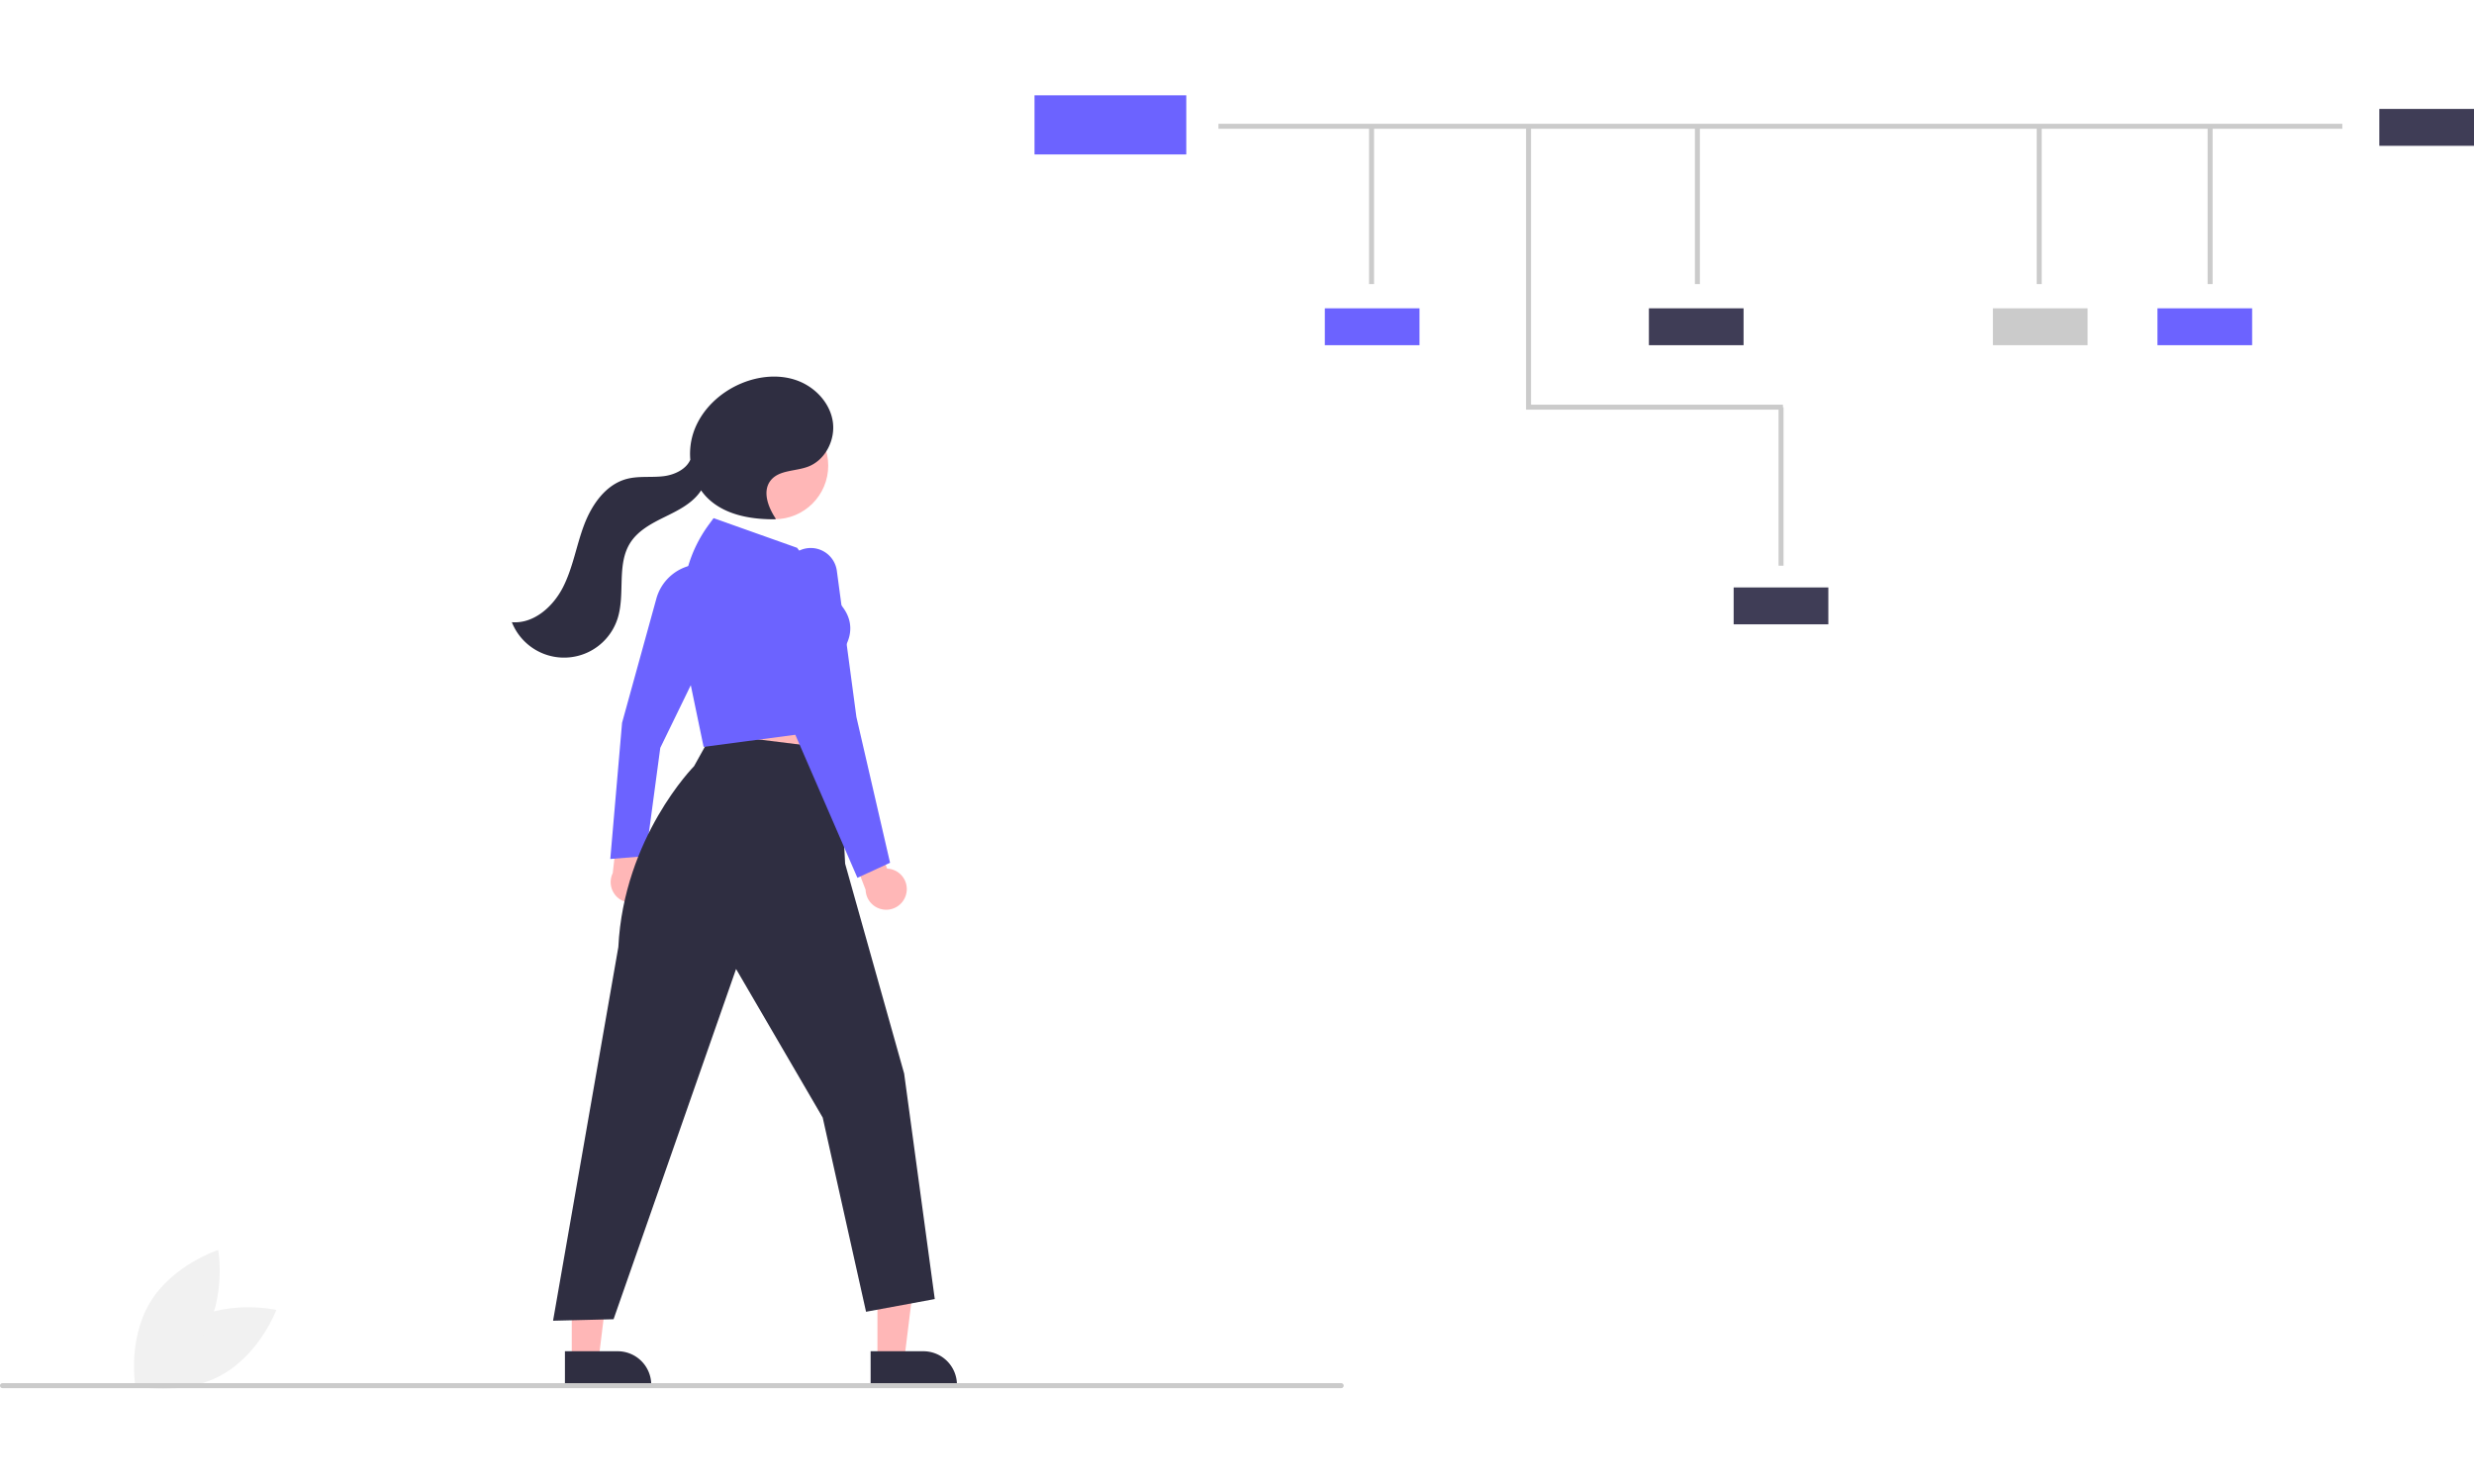 <svg class="card-img-top" xmlns="http://www.w3.org/2000/svg" data-name="Layer 1" width="500"
    height="300" viewBox="0 0 992.41 518.953" xmlns:xlink="http://www.w3.org/1999/xlink">
    <path
        d="M180.361,682.077c-15.645,8.436-22.362,26.341-22.362,26.341s18.65,4.227,34.296-4.209,22.362-26.341,22.362-26.341S196.007,673.64,180.361,682.077Z"
        transform="translate(-103.795 -190.523)" fill="#f1f1f1" />
    <path
        d="M185.509,687.875c-9.163,15.231-27.365,21.097-27.365,21.097s-3.344-18.828,5.819-34.059,27.365-21.097,27.365-21.097S194.672,672.644,185.509,687.875Z"
        transform="translate(-103.795 -190.523)" fill="#f1f1f1" />
    <rect x="488.774" y="11.422" width="450.806" height="2" fill="#cbcbcb" />
    <rect x="549.181" y="12.176" width="2" height="63.563" fill="#cbcbcb" />
    <polygon
        points="715.205 126.123 612.156 126.123 612.156 12.113 614.156 12.113 614.156 124.123 715.205 124.123 715.205 126.123"
        fill="#cbcbcb" />
    <rect x="679.885" y="12.176" width="2" height="63.563" fill="#cbcbcb" />
    <rect x="713.443" y="125.176" width="2" height="63.563" fill="#cbcbcb" />
    <rect x="817.001" y="12.176" width="2" height="63.563" fill="#cbcbcb" />
    <rect x="885.559" y="12.176" width="2" height="63.563" fill="#cbcbcb" />
    <rect x="531.432" y="85.462" width="37.978" height="14.797" fill="#6c63ff" />
    <rect x="661.432" y="85.462" width="37.978" height="14.797" fill="#3f3d56" />
    <rect x="799.432" y="85.462" width="37.978" height="14.797" fill="#cbcbcb" />
    <rect x="865.432" y="85.462" width="37.978" height="14.797" fill="#6c63ff" />
    <rect x="954.432" y="5.462" width="37.978" height="14.797" fill="#3f3d56" />
    <rect x="695.432" y="197.462" width="37.978" height="14.797" fill="#3f3d56" />
    <rect x="414.98" width="60.882" height="23.72" fill="#6c63ff" />
    <polygon points="282.481 241.153 286.458 277.03 337.259 277.905 331.128 234.987 282.481 241.153"
        fill="#ffb7b7" />
    <path
        d="M363.388,511.473a8.213,8.213,0,0,0-2.229-12.395l2.358-18.62-10.966-4.193L349.591,502.606a8.258,8.258,0,0,0,13.797,8.866Z"
        transform="translate(-103.795 -190.523)" fill="#ffb7b7" />
    <polygon
        points="351.976 507.436 362.715 507.436 367.823 466.017 351.974 466.018 351.976 507.436"
        fill="#ffb7b7" />
    <path
        d="M453.032,694.454l21.147-.001h.001A13.477,13.477,0,0,1,487.657,707.93v.438l-34.624.001Z"
        transform="translate(-103.795 -190.523)" fill="#2f2e41" />
    <polygon
        points="229.353 507.436 240.091 507.436 245.199 466.017 229.351 466.018 229.353 507.436"
        fill="#ffb7b7" />
    <path
        d="M330.408,694.454l21.147-.001h.001a13.477,13.477,0,0,1,13.477,13.477v.438l-34.624.001Z"
        transform="translate(-103.795 -190.523)" fill="#2f2e41" />
    <path
        d="M348.605,496.935l4.723-54.636,13.778-49.901A18.848,18.848,0,0,1,383.378,378.733l.449-.043,2.448,37.454-17.62,36.206-5.824,43.437Z"
        transform="translate(-103.795 -190.523)" fill="#6c63ff" />
    <path
        d="M389.448,446.677l-7.233,13.019s-28.209,28.517-30.379,72.571L325.648,682.207l24.271-.599,49.141-140.531,34.758,59.628,17.379,77.906,27.567-5.094-12.285-90.491-23.671-84.199-2.397-45.845Z"
        transform="translate(-103.795 -190.523)" fill="#2f2e41" />
    <circle cx="310.719" cy="148.577" r="21.513" fill="#ffb7b7" />
    <path
        d="M329.599,387.962c3.997-7.807,5.361-16.672,8.437-24.885,3.076-8.213,8.665-16.362,17.138-18.626,4.806-1.284,9.914-.5,14.851-1.111,4.341-.537,9.015-2.754,10.677-6.609a27.227,27.227,0,0,1,1.401-11.296c3.097-8.799,10.482-15.745,19.092-19.336,6.993-2.917,15.047-3.741,22.189-1.208s13.137,8.724,14.42,16.192c1.284,7.468-2.833,15.807-9.931,18.46-5.096,1.905-11.659,1.27-14.987,5.575-3.371,4.36-.955,10.715,2.107,15.298l-.209.213c-10.0.117-20.81-1.815-27.698-9.066a21.945,21.945,0,0,1-2.058-2.532c-.211.338-.432.669-.67.984-3.468,4.606-8.898,7.218-14.071,9.764-5.174,2.546-10.539,5.402-13.646,10.259-5.615,8.777-1.929,20.598-5.14,30.51a22.538,22.538,0,0,1-42.388,1.375C317.853,402.651,325.602,395.769,329.599,387.962Z"
        transform="translate(-103.795 -190.523)" fill="#2f2e41" />
    <path
        d="M467.354,510.759a8.213,8.213,0,0,0-7.709-9.959l-6.522-17.599-11.661,1.355,9.559,24.724a8.258,8.258,0,0,0,16.333,1.479Z"
        transform="translate(-103.795 -190.523)" fill="#ffb7b7" />
    <path
        d="M386.044,451.972l-6.225-29.949-1.956-22.813a53.714,53.714,0,0,1,10.18-36.318l1.99-2.718,33.504,11.908,16.334,21.532c9.968,10.022,2.164,19.617,1.076,20.853l-.334,30.262-.376.05Z"
        transform="translate(-103.795 -190.523)" fill="#6c63ff" />
    <path
        d="M447.737,504.49l-24.916-57.412-3.62-52.6-.73-11.055a10.566,10.566,0,0,1,21.016-2.097l7.843,58.636,13.5,58.496Z"
        transform="translate(-103.795 -190.523)" fill="#6c63ff" />
    <path d="M641.795,709.257h-537a1,1,0,0,1,0-2h537a1,1,0,0,1,0,2Z"
        transform="translate(-103.795 -190.523)" fill="#cbcbcb" />
</svg>
